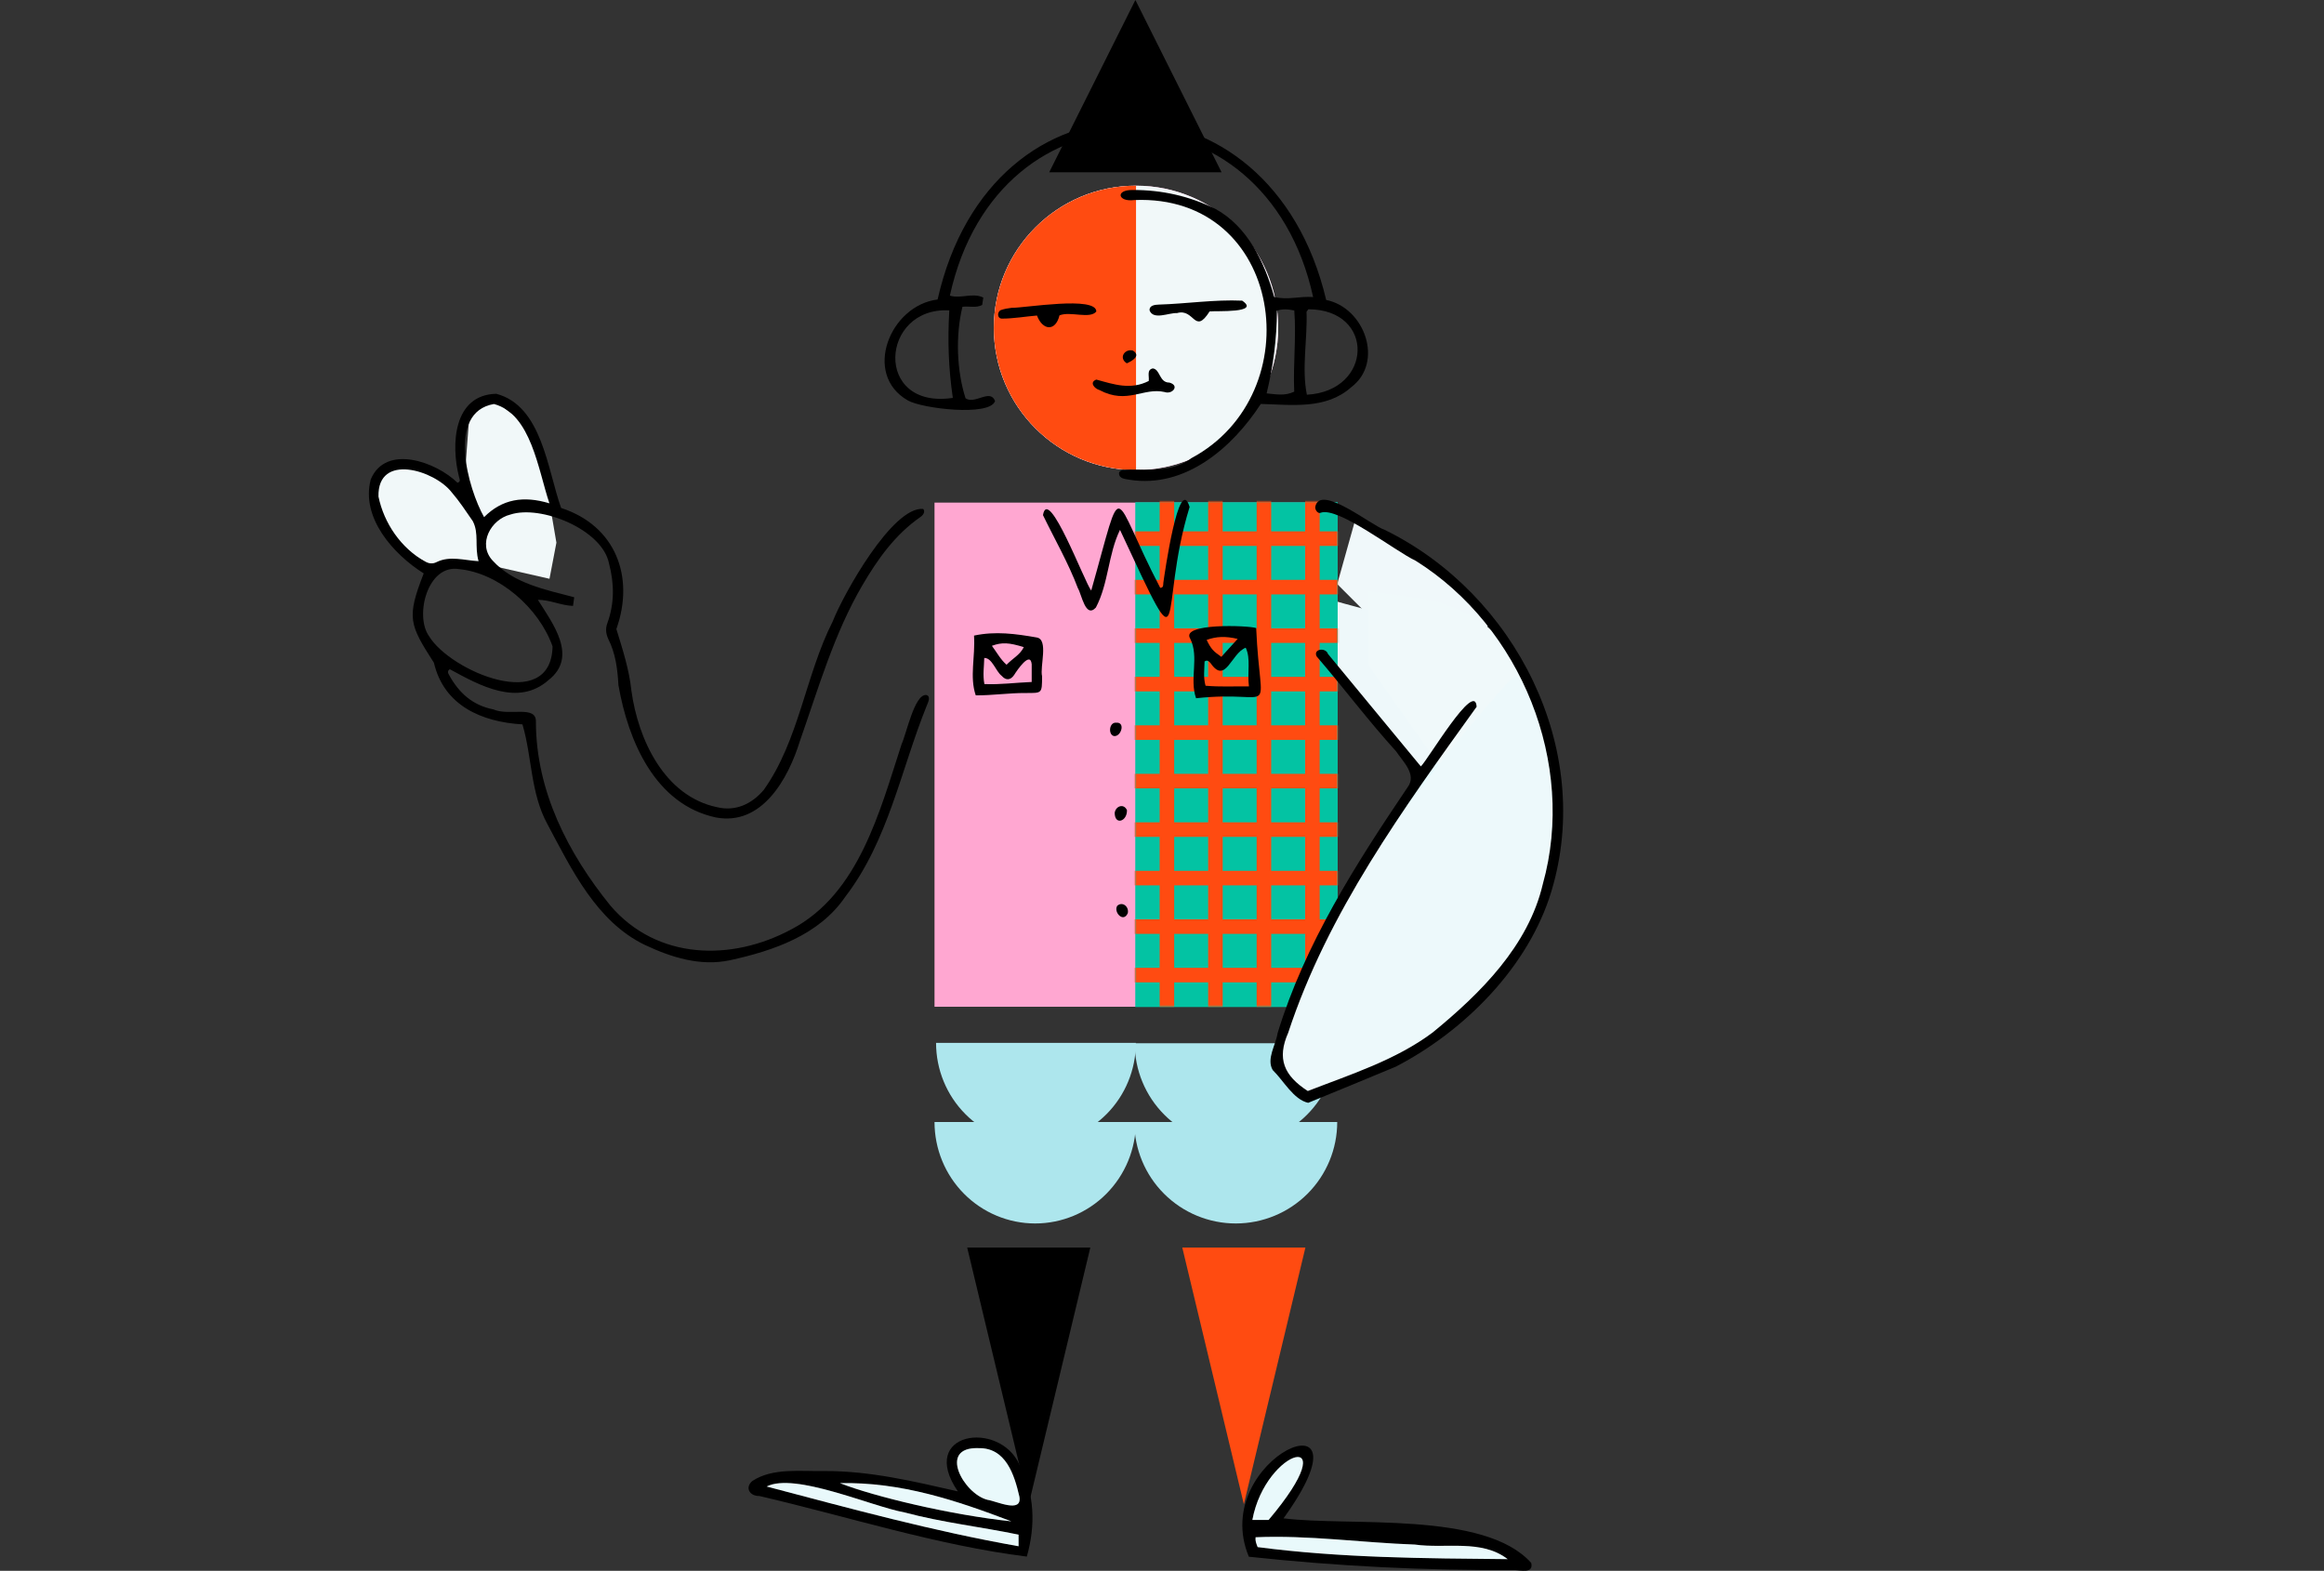 <svg width="1512" height="1022" viewBox="0 0 1512 1022" fill="none" xmlns="http://www.w3.org/2000/svg">
<rect x="0" y="0" width="1512" height="1022" fill="#333333" stroke="none"/>
<path d="M966.5 400.5C957.715 383.311 898.5 344.5 881.5 339L870 380L904.5 414.5C922.667 412.333 978 423 966.5 400.5Z" fill="#F0F8FA"/>
<path d="M953 471C939.476 484.775 907 532 897.115 550.846L932.293 565.164L970.263 534.524C970.038 516.23 964.781 459 953 471Z" fill="#E7FAFD"/>
<path d="M317.5 262.56C321.9 260.56 327.333 264.394 329.5 266.56L348 280.06L355.5 315.06L362 353.06L357.5 376.56L313.5 366.56H278.5L264.5 358.56L246 334.06V312.56L255 304.06H278.5L305.5 328.06L302 315.06L305.5 268.56C307.667 267.394 313.1 264.56 317.5 262.56Z" fill="#F1F8F9"/>
<path d="M958 425.5C947.2 409.5 884 396 867 390.5V432.5L924 502.5C939 482 973.863 449 958 425.5Z" fill="#EEF8FA"/>
<path d="M987 428C953 381.5 906.992 390.335 890 384V432.375L946.972 513C961.964 489.388 1005.51 453.322 987 428Z" fill="#F0F9FA"/>
<circle cx="739.102" cy="213.317" r="92.501" fill="#FFA7D1"/>
<path d="M751.814 209.075C752.923 206.398 754.548 203.966 756.597 201.917C758.646 199.868 761.078 198.243 763.755 197.134C766.432 196.025 769.301 195.454 772.199 195.454C775.096 195.454 777.965 196.025 780.642 197.134C783.319 198.243 785.752 199.868 787.801 201.917C789.849 203.966 791.475 206.398 792.583 209.075" stroke="#ADE6ED" stroke-width="4.987"/>
<path d="M673.758 209.075C674.867 206.398 676.492 203.966 678.541 201.917C680.59 199.868 683.022 198.243 685.699 197.134C688.376 196.025 691.245 195.454 694.143 195.454C697.04 195.454 699.91 196.025 702.587 197.134C705.264 198.243 707.696 199.868 709.745 201.917C711.794 203.966 713.419 206.398 714.528 209.075" stroke="#ADE6ED" stroke-width="4.987"/>
<path d="M736.556 190.406L723.278 222.552C721.923 225.835 724.336 229.443 727.888 229.443H757.772" stroke="#ADE6ED" stroke-width="4.987"/>
<path d="M698.876 267.699C697.442 267.699 696.029 267.363 694.753 266.719C693.477 266.076 692.375 265.142 691.537 263.996C690.699 262.85 690.15 261.524 689.934 260.128C689.719 258.732 689.843 257.305 690.297 255.965C690.751 254.626 691.522 253.412 692.546 252.423C693.57 251.435 694.818 250.701 696.187 250.281C697.556 249.861 699.006 249.767 700.419 250.008C701.831 250.249 703.165 250.817 704.311 251.666" stroke="#ADE6ED" stroke-width="4.987"/>
<path d="M698.874 267.698C697.441 267.698 696.028 268.033 694.752 268.677C693.476 269.321 692.373 270.254 691.535 271.4C690.698 272.546 690.148 273.872 689.933 275.268C689.717 276.665 689.841 278.091 690.296 279.431C690.75 280.771 691.521 281.985 692.545 282.973C693.569 283.962 694.816 284.696 696.185 285.116C697.554 285.536 699.004 285.629 700.417 285.388C701.83 285.147 703.164 284.579 704.31 283.73" stroke="#ADE6ED" stroke-width="4.987"/>
<circle cx="739.102" cy="213.317" r="92.501" fill="#F1F8F9"/>
<path d="M739.102 305.818C714.569 305.818 691.041 296.072 673.694 278.725C656.346 261.378 646.601 237.85 646.601 213.317C646.601 188.784 656.346 165.256 673.694 147.909C691.041 130.562 714.569 120.816 739.102 120.816L739.102 213.317L739.102 305.818Z" fill="#FF4B11"/>
<rect x="608" y="327" width="262" height="328" fill="#FFA7D1"/>
<rect x="738.612" y="326.74" width="131.669" height="328.442" fill="#03C3A3"/>
<mask id="mask0_1744_76496" style="mask-type:alpha" maskUnits="userSpaceOnUse" x="738" y="326" width="133" height="329">
<rect x="738.565" y="326.348" width="131.669" height="328.442" fill="#4B4BFF"/>
</mask>
<g mask="url(#mask0_1744_76496)">
<rect x="795.488" y="820.56" width="9.465" height="787.213" transform="rotate(180 795.488 820.56)" fill="#FF4B11"/>
<rect x="763.936" y="820.56" width="9.465" height="787.213" transform="rotate(180 763.936 820.56)" fill="#FF4B11"/>
<rect x="827.041" y="820.56" width="9.465" height="787.213" transform="rotate(180 827.041 820.56)" fill="#FF4B11"/>
<rect x="858.592" y="820.56" width="9.465" height="787.213" transform="rotate(180 858.592 820.56)" fill="#FF4B11"/>
<rect x="729.23" y="639.138" width="9.465" height="205.086" transform="rotate(-90 729.23 639.138)" fill="#FF4B11"/>
<rect x="729.23" y="607.586" width="9.465" height="205.086" transform="rotate(-90 729.23 607.586)" fill="#FF4B11"/>
<rect x="729.23" y="576.033" width="9.465" height="205.086" transform="rotate(-90 729.23 576.033)" fill="#FF4B11"/>
<rect x="729.23" y="544.481" width="9.465" height="205.086" transform="rotate(-90 729.23 544.481)" fill="#FF4B11"/>
<rect x="729.23" y="512.932" width="9.465" height="205.086" transform="rotate(-90 729.23 512.932)" fill="#FF4B11"/>
<rect x="729.23" y="481.379" width="9.465" height="205.086" transform="rotate(-90 729.23 481.379)" fill="#FF4B11"/>
<rect x="729.23" y="449.83" width="9.465" height="205.086" transform="rotate(-90 729.23 449.83)" fill="#FF4B11"/>
<rect x="729.23" y="418.277" width="9.465" height="205.086" transform="rotate(-90 729.23 418.277)" fill="#FF4B11"/>
<rect x="729.23" y="386.728" width="9.465" height="205.086" transform="rotate(-90 729.23 386.728)" fill="#FF4B11"/>
<rect x="729.23" y="355.175" width="9.465" height="205.086" transform="rotate(-90 729.23 355.175)" fill="#FF4B11"/>
</g>
<path d="M739 678.5C739 695.872 732.152 712.532 719.962 724.815C707.772 737.099 691.239 744 674 744C656.761 744 640.228 737.099 628.038 724.815C615.848 712.532 609 695.872 609 678.5L674 678.5H739Z" fill="#ADE6ED"/>
<path d="M869.603 678.75C869.603 696.188 862.684 712.911 850.367 725.242C838.05 737.572 821.345 744.499 803.927 744.499C786.508 744.499 769.803 737.572 757.486 725.242C745.169 712.911 738.25 696.188 738.25 678.75L803.927 678.75H869.603Z" fill="#ADE6ED"/>
<path d="M870 730C870 747.504 863.046 764.292 850.669 776.669C838.292 789.046 821.504 796 804 796C786.496 796 769.708 789.046 757.331 776.669C744.954 764.292 738 747.504 738 730L804 730H870Z" fill="#ADE6ED"/>
<path d="M739 730C739 747.504 732.099 764.292 719.815 776.669C707.532 789.046 690.872 796 673.5 796C656.128 796 639.468 789.046 627.185 776.669C614.901 764.292 608 747.504 608 730L673.5 730H739Z" fill="#ADE6ED"/>
<path d="M738.689 0L794.76 112.083H682.619L738.689 0Z" fill="black"/>
<path d="M809.25 978.669L769.196 811.667L849.304 811.667L809.25 978.669Z" fill="#FF4B11"/>
<path d="M669.311 978.669L629.257 811.667L709.365 811.667L669.311 978.669Z" fill="black"/>
<path d="M373.572 388.594C373.31 390.484 373.08 392.16 372.801 394.213C364.901 393.918 358.053 390.286 349.941 390.237C359.646 405.715 376.216 427.256 356.937 442.422C337.115 460.003 312.07 445.987 292.626 435.389C290.672 436.77 291.608 438.117 292.281 439.333C298.621 450.867 307.571 458.935 320.955 461.531C331.334 466.132 349.185 458.393 348.66 469.796C348.791 514.603 369.483 555.105 397.204 589.298C427.536 624.657 475.999 625.61 514.986 604.579C558.735 581.559 572.349 527.846 586.604 484.091C589.773 477.272 594.979 451.557 602.599 452.165C605.867 452.888 603.782 457.062 602.961 459.066C585.996 501.031 578.031 546.89 549.834 583.596C532.853 608.424 503.08 618.611 474.866 624.756C455.57 628.831 436.864 622.916 419.555 614.782C388.09 599.649 371.799 565.522 356.099 536.095C345.08 515.901 346.229 492.602 339.906 471.291C313.302 469.73 288.816 459.033 282.313 431.199C266.318 406.241 264.363 402.035 275.678 373.067C255.84 360.563 234.639 336.754 241.224 311.878C250.979 288.678 283.693 300.426 297.701 314.129C300.148 313.061 298.801 311.484 298.637 310.268C293.333 289.433 294.811 256.9 322.844 256.194C352.667 263.998 356.132 305.486 365.066 330.494C400.439 341.98 413.134 375.186 401.014 409.264C405.12 422.688 409.324 435.455 410.786 449.323C415.17 481.265 432.332 518.037 466.556 525.184C478.446 528.011 488.923 523.278 496.872 513.962C519.913 481.61 523.936 439.514 541.787 404.253C548.767 386.442 580.708 329.361 600.579 331.119C601.877 332.351 601.286 334.651 598.904 336.311C582.301 347.845 570.986 363.816 560.952 380.97C542.526 412.534 532.476 447.844 520.422 482.103C512.851 506.601 495.804 537.54 465.735 531.839C426.173 523.393 408.684 482.004 402.361 445.79C401.753 435.209 400.505 425.071 395.644 415.524C394.183 412.041 393.805 409.1 395.184 405.321C399.815 392.603 399.668 379.606 396.219 366.577C391.916 344.559 351.862 328.276 332.089 334.766C319.411 337.855 310.478 353.974 320.495 364.703C334.027 379.606 354.9 383.665 373.605 388.578L373.572 388.594ZM298.67 370.274C278.027 366.889 269.668 400.835 279.16 413.931C292.971 436.737 358.628 464.636 359.498 420.569C350.762 395.676 324.65 372.755 298.67 370.274ZM311.364 365.114C308.638 355.469 311.841 347.024 307.554 338.989C303.153 332.63 298.9 326.107 293.858 320.291C282.822 305.963 245.527 294.346 246.233 323.084C249.846 340.517 260.898 356.57 276.5 365.328C278.963 366.675 281.426 367.086 284.136 365.673C292.741 361.417 302.25 364.638 311.364 365.114ZM357.462 327.487C350.088 305.667 345.605 269.273 321.366 262.848C290.278 268.172 304.565 318.04 314.944 336.459C326.752 324.678 340.481 322.377 357.446 327.471L357.462 327.487Z" fill="black"/>
<path d="M862.812 195.153C887.889 200.181 900.616 235.786 879.07 251.955C862.714 266.578 840.461 263.341 820.294 262.799C801.704 291.372 771.208 317.793 734.98 312.157C732.32 311.582 728.165 311.665 728.033 308.033C728.099 301.329 757.824 311.648 775.1 298.093C853.599 256.144 835.124 126.094 737.953 130.152C727.278 131.598 725.357 123.382 737.066 123.612C755.886 123.53 773.836 127.605 790.668 135.87C811.771 147.355 822.807 170.835 829.015 193.181C837.538 195.416 845.289 192.606 854.322 193.263C823.448 51.497 649.304 49.148 617.987 192.343C625.328 194.561 632.603 190.158 639.747 193.592C639.484 195.334 639.221 197.009 639.008 198.39C635.05 200.542 630.796 199.063 626.165 199.589C621.534 218.649 622.519 241.488 628.185 259.118C634.196 263.407 644.279 252.595 647.383 260.926C643.984 271.162 599.43 265.773 590.594 260.499C561.001 243.591 578.984 198.636 610.006 194.857C644.952 39.355 826.584 41.639 862.812 195.136V195.153ZM617.609 201.939C572.612 199.458 568.194 266.66 619.908 258.872C617.067 239.27 616.492 221.722 617.609 201.939ZM851.201 201.216C850.347 202.497 850.035 202.727 850.035 202.99C850.692 220.769 846.767 239.533 850.249 256.802C893.292 254.485 894.901 201.265 851.201 201.216ZM842.021 254.83C841.233 236.641 843.434 219.766 842.071 202.004C837.494 200.997 833.728 201.046 830.772 202.152C830.673 220.571 828.407 237.873 824.072 255.947C830.148 256.506 835.961 257.755 842.021 254.813V254.83Z" fill="black"/>
<path d="M623.174 970.317C596.75 931.622 650.287 923.686 663.261 952.95C673.262 971.5 673.804 992.663 668.04 1012.74C609.379 1005.36 551.851 986.748 494.094 973.324C488.034 973.521 484.273 968.083 489.43 963.581C502.699 954.774 521.01 957.403 536.381 957.074C566.106 956.942 594.435 963.794 623.174 970.317ZM662.67 998.463C637.806 993.337 613.107 990.577 588.621 984.037C566.549 979.995 517.216 957.764 498.758 967.113C553.264 981.474 606.899 996.163 662.67 1005.99V998.447V998.463ZM636.509 942.187C609.888 941.317 627.066 971.977 642.454 975.805C648.07 976.594 665.232 984.892 663.212 973.702C659.911 959.309 654.327 941.695 636.509 942.187ZM546.465 964.944C568.175 973.521 618.296 985.647 658.006 989.804C622.156 976.15 586.289 964.139 546.465 964.944Z" fill="black"/>
<path d="M835.052 987.849C878.21 993.272 965.923 982.805 996.222 1016.88C997.897 1024.05 989.095 1021.58 984.989 1021.45C927.313 1021.88 869.851 1019 812.504 1012.82C785.621 948.284 897.72 901.061 835.069 987.849H835.052ZM980.916 1014.4C963.82 1001.22 940.583 1007.75 920.531 1004.9C886.093 1003.71 851.064 998.628 816.889 1000.14C816.61 1002.59 817.25 1003.95 818.219 1006.55C872.183 1013.61 926.459 1013.88 980.916 1014.39V1014.4ZM825.363 988.917C877.504 927.17 823.409 941.892 814.804 988.917H825.363Z" fill="black"/>
<path d="M709.953 384.24C731.794 307.245 722.105 319.798 754.851 382.465C757.2 382.301 756.707 380.428 756.871 379.179C757.528 374.414 767.037 307.245 773.967 329.837C752.914 398.075 774.148 442.389 728.674 344.74C720.89 360.694 721.317 379.426 712.974 395.282C706.241 402.56 703.794 386.869 701.298 382.728C695.074 366.215 686.222 350.951 678.569 335.144C681.903 315.312 705.633 378.916 709.953 384.223V384.24Z" fill="black"/>
<path d="M778.171 454.301C773.671 441.567 780.388 427.617 774.328 415.459C767.94 405.255 812.198 406.865 817.273 408.623C819.983 470.436 831.905 448.435 778.171 454.285V454.301ZM812.56 446.595C811.377 437.443 813.89 428.62 810.474 421.407C800.883 425.054 797.418 445.708 787.598 431.429C786.563 430.411 785.66 429.063 783.689 430.361C783.623 435.422 782.769 440.68 784.329 446.152C794.199 446.99 801.803 446.464 812.56 446.595ZM805.219 415.672C797.221 413.799 791.342 414.062 785.052 416.329C787.827 422.031 789.158 423.575 794.61 427.338C797.911 423.707 801.245 420.043 805.219 415.672Z" fill="black"/>
<path d="M633.704 413.52C647.761 410.546 660.702 412.353 674.48 414.752C682.38 416.001 676.435 433.681 677.978 440.007C677.929 451.377 677.978 450.851 667.287 450.884C656.547 450.802 645.528 452.494 634.82 452.395C630.698 440.319 634.607 427.371 633.704 413.52ZM671.229 443.687C671.229 439.201 671.262 435.669 671.229 432.153C670.358 423.296 661.704 436.08 659.799 439.136C657.434 442.619 654.461 442.833 651.719 439.727C647.81 436.737 645.462 427.897 640.355 428.078C640.273 433.516 639.271 439.054 640.453 445.067C650.701 445.511 660.341 444.147 671.245 443.704L671.229 443.687ZM666.089 421.045C656.465 418.022 651.834 417.792 645.331 420.158C648.533 424.479 651.029 429.179 654.872 432.498C658.748 428.406 663.658 426.057 666.089 421.045Z" fill="black"/>
<path d="M674.661 205.29C667.418 205.882 659.486 207.279 651.981 207.295C648.664 207.377 648.631 202.892 651.16 201.741C653.394 200.969 655.775 200.542 658.123 200.279C666.877 200.378 713.253 192.392 713.27 202.678C709.148 207.788 696.207 202.3 689.293 205.192C686.748 215.823 678.339 215.1 674.661 205.29Z" fill="black"/>
<path d="M786.974 202.612C777.071 218.238 777.203 200.411 765.822 203.68C760.534 203.385 750.401 208.445 747.921 201.972C747.642 198.685 751.387 198.258 753.834 198.176C771.931 197.634 790.078 194.808 808.159 195.613C820.344 203.878 791.145 202.087 786.974 202.629V202.612Z" fill="black"/>
<path d="M747.379 247.863C747.773 244.544 745.95 240.633 749.99 239.697C754.917 240.223 754.096 248.98 760.813 248.915C767.759 250.837 762.685 256.818 757.742 255.06C743.766 251.872 733.502 263.374 715.388 253.811C711.89 252.759 708.589 248.684 713.286 246.959C724.815 250.13 735.571 253.86 747.379 247.863Z" fill="black"/>
<path d="M733.206 527.107C733.371 534.501 725.242 537.113 725.225 528.816C725.898 524.379 731.154 522.539 733.206 527.107Z" fill="black"/>
<path d="M733.108 236.378C727.557 232.878 731.794 226.684 737.066 228.097C742.387 231.399 736.803 234.784 733.108 236.378Z" fill="black"/>
<path d="M726.195 470.19C732.468 469.697 729.348 479.506 724.766 478.882C720.89 478.11 721.465 469.812 726.195 470.19Z" fill="black"/>
<path d="M733.766 594.046C730.941 600.635 724.405 593.553 726.835 589.38C730.071 586.34 734.57 589.61 733.766 594.046Z" fill="black"/>
<path d="M662.686 998.463V1006.01C606.915 996.18 553.296 981.49 498.774 967.13C517.2 957.781 566.615 980.012 588.637 984.037C613.123 990.577 637.806 993.321 662.686 998.463Z" fill="#E9F9FB"/>
<path d="M636.508 942.188C654.327 941.711 659.91 959.325 663.211 973.702C665.248 984.925 648.07 976.561 642.453 975.805C627.049 971.961 609.871 941.317 636.508 942.171V942.188Z" fill="#E9F9FB"/>
<path d="M546.464 964.944C586.272 964.139 622.155 976.167 658.005 989.805C618.295 985.631 568.191 973.521 546.464 964.944Z" fill="#E9F9FB"/>
<path d="M980.917 1014.4C926.46 1013.89 872.168 1013.63 818.22 1006.56C817.251 1003.97 816.611 1002.59 816.89 1000.16C851.065 998.644 886.094 1003.72 920.532 1004.92C940.6 1007.75 963.821 1001.24 980.917 1014.42V1014.4Z" fill="#E9F9FB"/>
<path d="M825.347 988.901H814.788C823.459 941.777 877.439 927.252 825.347 988.901Z" fill="#E9F9FB"/>
<path d="M983.5 441.5C969.976 455.275 863.083 577.141 840.54 661.676L829.431 689.792L849.801 712.991L902.706 691.206L947.5 665L995 608.5L1012 547.5C1018 511.5 995.281 429.5 983.5 441.5Z" fill="#EDF9FB"/>
<path d="M924.38 498.648C928.683 494.886 959.754 441.929 960.69 459.839C913.164 525.924 863.798 593.669 838.113 671.896C830.592 688.902 835.387 699.845 850.857 709.835C878.545 699.073 908.023 689.757 932.066 671.781C963.17 646.346 994.372 615.407 1003.78 575.134C1025.67 496.825 989.626 407.818 921.079 364.851C907.925 358.755 870.629 329.459 859.282 333.583C857.607 334.52 855.373 331.809 855.734 329.656C858.887 314.507 892.422 342.111 900.912 344.74C985.915 386.392 1037.28 487.393 1009.35 579.883C994.586 628.896 952.922 670.762 908.122 693.979C889.17 701.948 870.12 709.687 851.103 717.508C841.562 715.389 835.206 703.197 828.03 696.181C823.776 688.886 830.115 679.783 831.216 672.126C849.034 613.911 882.027 562.22 915.808 512.171C921.999 503.906 912.704 495.461 908.27 488.79C890.205 468.908 874.095 447.4 856.605 427.059C854.158 422.146 862.55 421.062 863.962 425.432C883.997 449.816 904.64 474.626 924.413 498.648H924.38Z" fill="black"/>
</svg>
